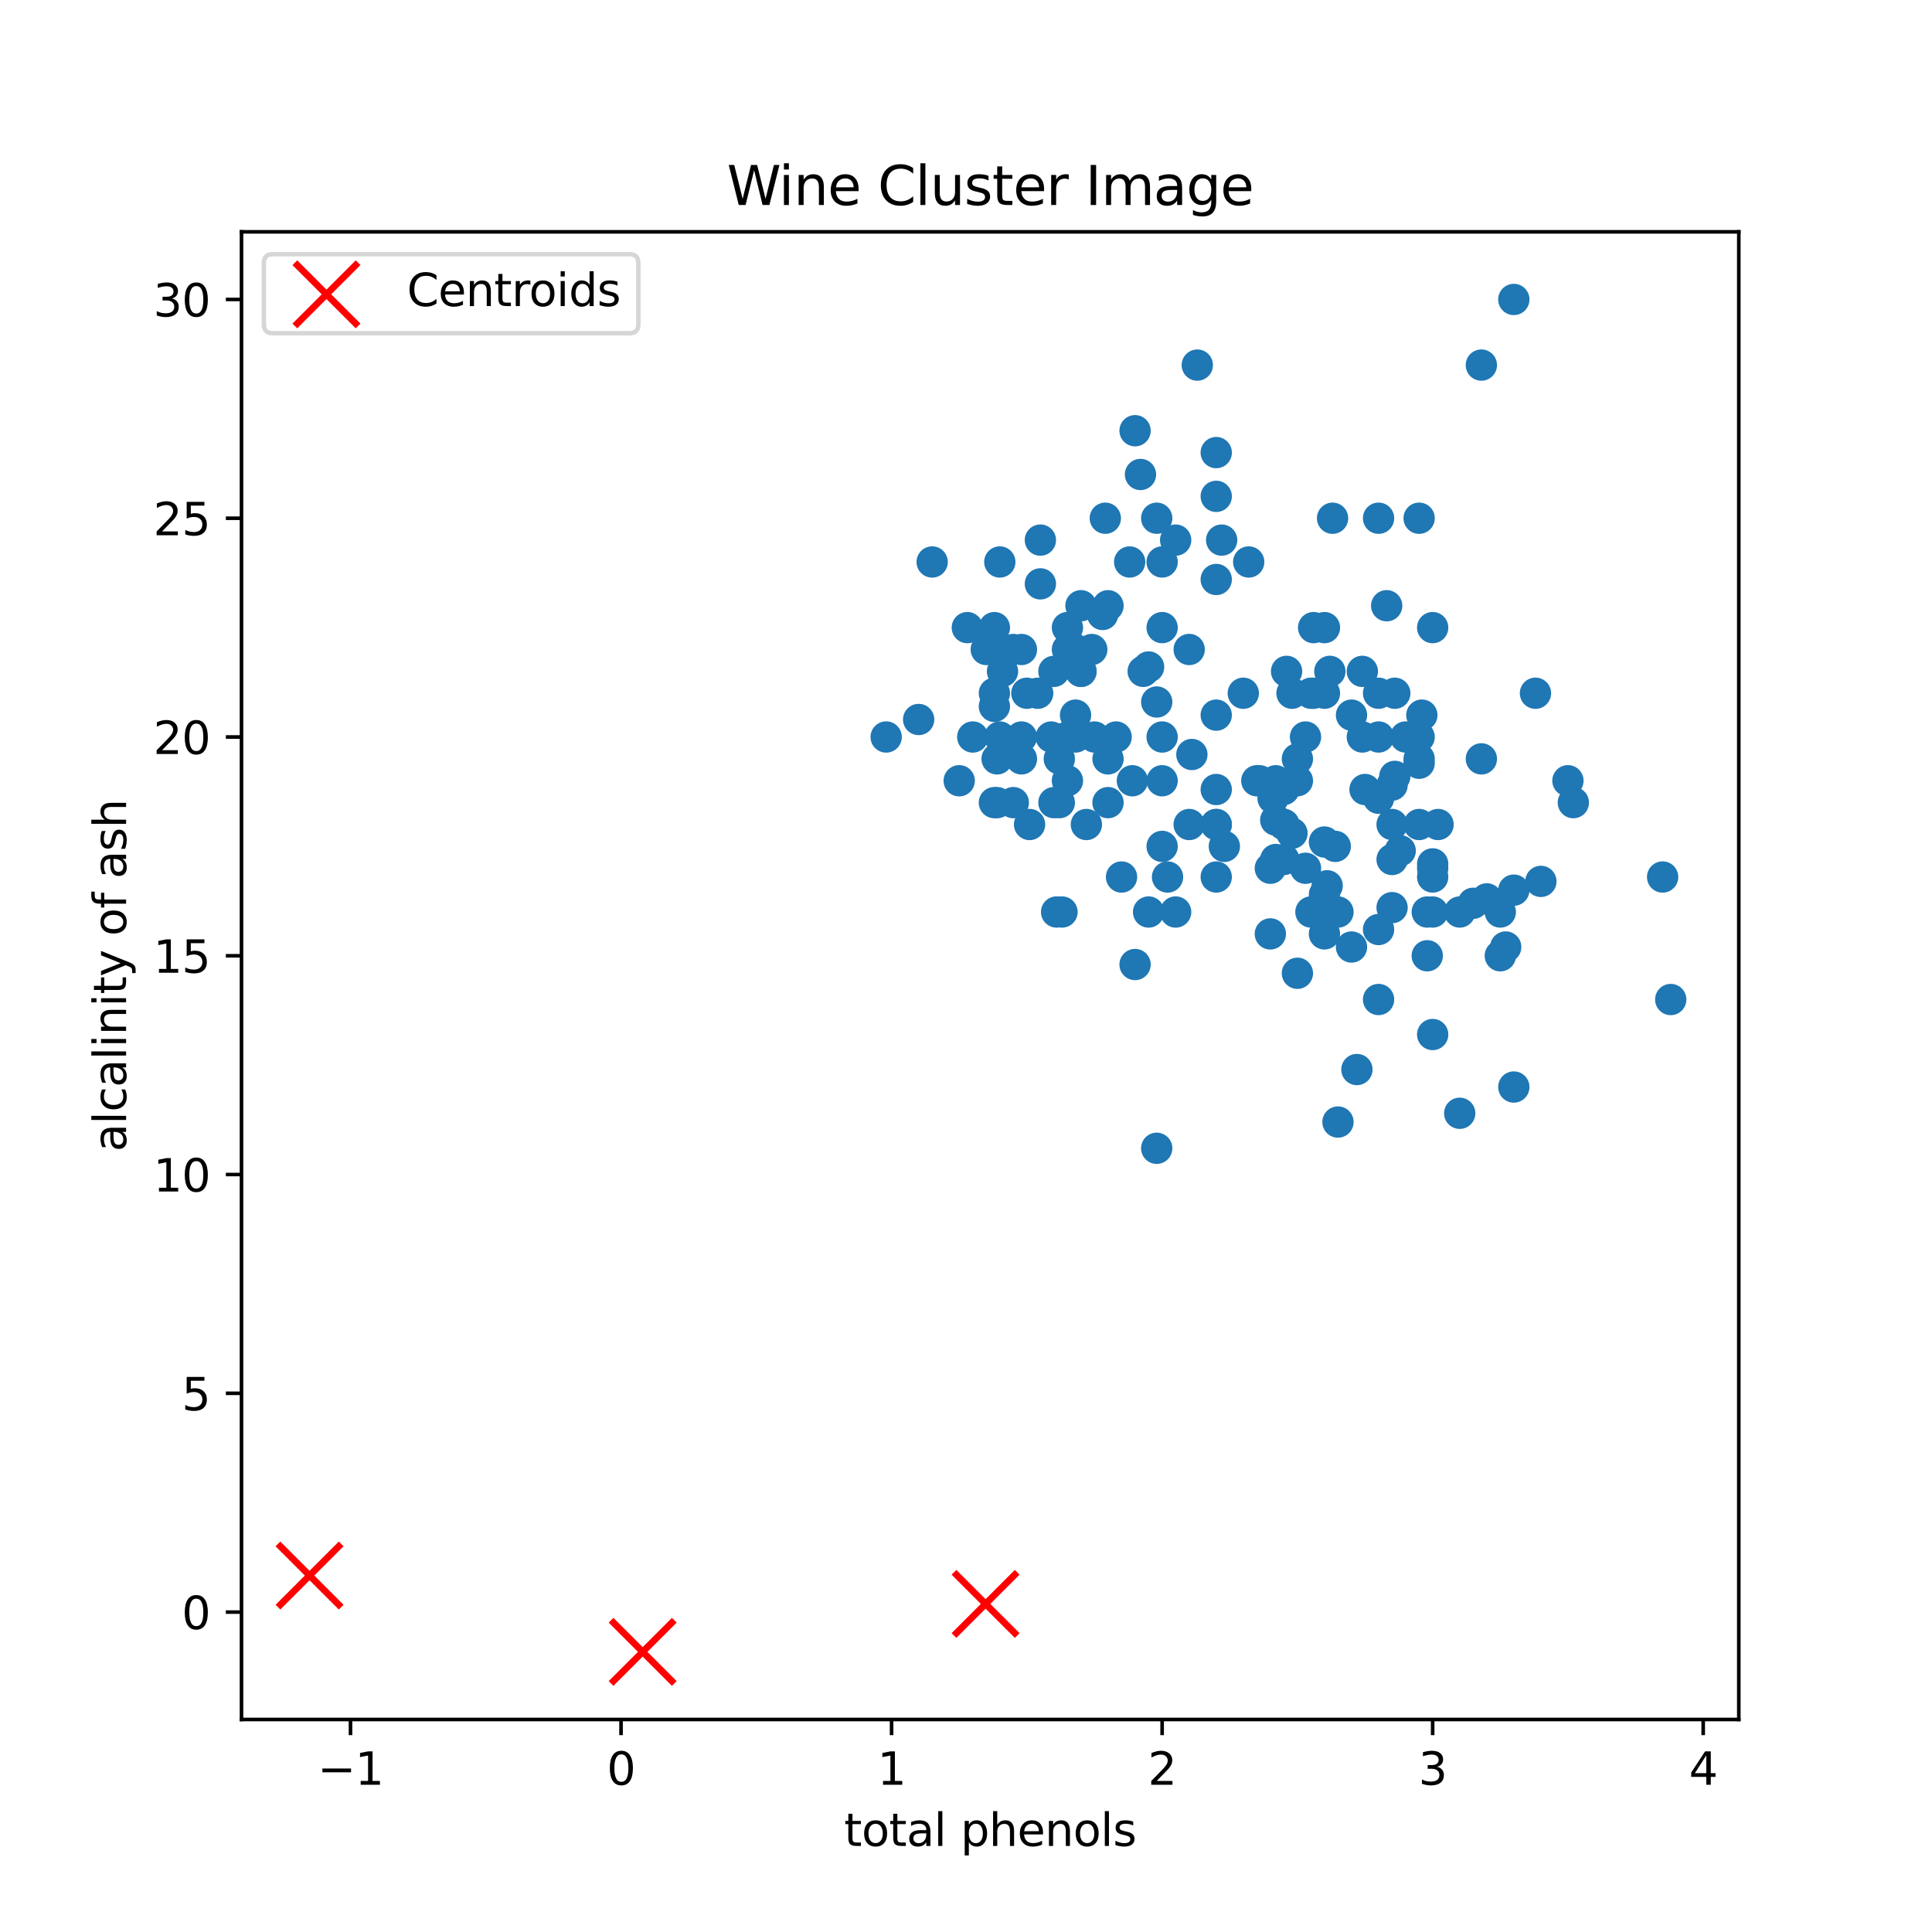 <?xml version="1.0" encoding="utf-8" standalone="no"?>
<!DOCTYPE svg PUBLIC "-//W3C//DTD SVG 1.1//EN"
  "http://www.w3.org/Graphics/SVG/1.1/DTD/svg11.dtd">
<svg xmlns:xlink="http://www.w3.org/1999/xlink" width="432pt" height="432pt" viewBox="0 0 432 432" xmlns="http://www.w3.org/2000/svg" version="1.1">
 <defs>
  <style type="text/css">*{stroke-linejoin: round; stroke-linecap: butt}</style>
 </defs>
 <g id="figure_1">
  <g id="patch_1">
   <path d="M 0 432 
L 432 432 
L 432 0 
L 0 0 
z
" style="fill: #ffffff"/>
  </g>
  <g id="axes_1">
   <g id="patch_2">
    <path d="M 54 384.48 
L 388.8 384.48 
L 388.8 51.84 
L 54 51.84 
z
" style="fill: #ffffff"/>
   </g>
   <g id="PathCollection_1">
    <defs>
     <path id="m10d286b5f0" d="M 0 3 
C 0.796 3 1.559 2.684 2.121 2.121 
C 2.684 1.559 3 0.796 3 0 
C 3 -0.796 2.684 -1.559 2.121 -2.121 
C 1.559 -2.684 0.796 -3 0 -3 
C -0.796 -3 -1.559 -2.684 -2.121 -2.121 
C -2.684 -1.559 -3 -0.796 -3 0 
C -3 0.796 -2.684 1.559 -2.121 2.121 
C -1.559 2.684 -0.796 3 0 3 
z
" style="stroke: #1f77b4"/>
    </defs>
    <g clip-path="url(#p148d78077e)">
     <use xlink:href="#m10d286b5f0" x="308.249" y="207.842" style="fill: #1f77b4; stroke: #1f77b4"/>
     <use xlink:href="#m10d286b5f0" x="299.175" y="250.889" style="fill: #1f77b4; stroke: #1f77b4"/>
     <use xlink:href="#m10d286b5f0" x="308.249" y="178.491" style="fill: #1f77b4; stroke: #1f77b4"/>
     <use xlink:href="#m10d286b5f0" x="371.767" y="196.102" style="fill: #1f77b4; stroke: #1f77b4"/>
     <use xlink:href="#m10d286b5f0" x="308.249" y="155.011" style="fill: #1f77b4; stroke: #1f77b4"/>
     <use xlink:href="#m10d286b5f0" x="336.681" y="211.755" style="fill: #1f77b4; stroke: #1f77b4"/>
     <use xlink:href="#m10d286b5f0" x="290.101" y="217.625" style="fill: #1f77b4; stroke: #1f77b4"/>
     <use xlink:href="#m10d286b5f0" x="296.15" y="188.275" style="fill: #1f77b4; stroke: #1f77b4"/>
     <use xlink:href="#m10d286b5f0" x="308.249" y="223.495" style="fill: #1f77b4; stroke: #1f77b4"/>
     <use xlink:href="#m10d286b5f0" x="319.138" y="203.928" style="fill: #1f77b4; stroke: #1f77b4"/>
     <use xlink:href="#m10d286b5f0" x="317.323" y="184.361" style="fill: #1f77b4; stroke: #1f77b4"/>
     <use xlink:href="#m10d286b5f0" x="271.953" y="196.102" style="fill: #1f77b4; stroke: #1f77b4"/>
     <use xlink:href="#m10d286b5f0" x="296.15" y="203.928" style="fill: #1f77b4; stroke: #1f77b4"/>
     <use xlink:href="#m10d286b5f0" x="326.397" y="248.932" style="fill: #1f77b4; stroke: #1f77b4"/>
     <use xlink:href="#m10d286b5f0" x="338.496" y="243.062" style="fill: #1f77b4; stroke: #1f77b4"/>
     <use xlink:href="#m10d286b5f0" x="311.273" y="192.188" style="fill: #1f77b4; stroke: #1f77b4"/>
     <use xlink:href="#m10d286b5f0" x="308.249" y="164.795" style="fill: #1f77b4; stroke: #1f77b4"/>
     <use xlink:href="#m10d286b5f0" x="317.323" y="164.795" style="fill: #1f77b4; stroke: #1f77b4"/>
     <use xlink:href="#m10d286b5f0" x="338.496" y="199.037" style="fill: #1f77b4; stroke: #1f77b4"/>
     <use xlink:href="#m10d286b5f0" x="302.199" y="211.755" style="fill: #1f77b4; stroke: #1f77b4"/>
     <use xlink:href="#m10d286b5f0" x="320.347" y="203.928" style="fill: #1f77b4; stroke: #1f77b4"/>
     <use xlink:href="#m10d286b5f0" x="284.656" y="178.491" style="fill: #1f77b4; stroke: #1f77b4"/>
     <use xlink:href="#m10d286b5f0" x="296.755" y="198.058" style="fill: #1f77b4; stroke: #1f77b4"/>
     <use xlink:href="#m10d286b5f0" x="288.891" y="186.318" style="fill: #1f77b4; stroke: #1f77b4"/>
     <use xlink:href="#m10d286b5f0" x="291.915" y="164.795" style="fill: #1f77b4; stroke: #1f77b4"/>
     <use xlink:href="#m10d286b5f0" x="297.965" y="115.877" style="fill: #1f77b4; stroke: #1f77b4"/>
     <use xlink:href="#m10d286b5f0" x="311.273" y="202.95" style="fill: #1f77b4; stroke: #1f77b4"/>
     <use xlink:href="#m10d286b5f0" x="284.051" y="194.145" style="fill: #1f77b4; stroke: #1f77b4"/>
     <use xlink:href="#m10d286b5f0" x="317.323" y="170.665" style="fill: #1f77b4; stroke: #1f77b4"/>
     <use xlink:href="#m10d286b5f0" x="299.175" y="203.928" style="fill: #1f77b4; stroke: #1f77b4"/>
     <use xlink:href="#m10d286b5f0" x="320.347" y="140.336" style="fill: #1f77b4; stroke: #1f77b4"/>
     <use xlink:href="#m10d286b5f0" x="311.878" y="173.6" style="fill: #1f77b4; stroke: #1f77b4"/>
     <use xlink:href="#m10d286b5f0" x="285.261" y="192.188" style="fill: #1f77b4; stroke: #1f77b4"/>
     <use xlink:href="#m10d286b5f0" x="317.323" y="169.686" style="fill: #1f77b4; stroke: #1f77b4"/>
     <use xlink:href="#m10d286b5f0" x="281.027" y="174.578" style="fill: #1f77b4; stroke: #1f77b4"/>
     <use xlink:href="#m10d286b5f0" x="302.199" y="159.903" style="fill: #1f77b4; stroke: #1f77b4"/>
     <use xlink:href="#m10d286b5f0" x="296.15" y="208.82" style="fill: #1f77b4; stroke: #1f77b4"/>
     <use xlink:href="#m10d286b5f0" x="287.076" y="184.361" style="fill: #1f77b4; stroke: #1f77b4"/>
     <use xlink:href="#m10d286b5f0" x="284.051" y="208.82" style="fill: #1f77b4; stroke: #1f77b4"/>
     <use xlink:href="#m10d286b5f0" x="320.347" y="231.322" style="fill: #1f77b4; stroke: #1f77b4"/>
     <use xlink:href="#m10d286b5f0" x="329.421" y="201.972" style="fill: #1f77b4; stroke: #1f77b4"/>
     <use xlink:href="#m10d286b5f0" x="287.076" y="176.535" style="fill: #1f77b4; stroke: #1f77b4"/>
     <use xlink:href="#m10d286b5f0" x="335.471" y="213.712" style="fill: #1f77b4; stroke: #1f77b4"/>
     <use xlink:href="#m10d286b5f0" x="298.57" y="189.253" style="fill: #1f77b4; stroke: #1f77b4"/>
     <use xlink:href="#m10d286b5f0" x="320.347" y="194.145" style="fill: #1f77b4; stroke: #1f77b4"/>
     <use xlink:href="#m10d286b5f0" x="311.273" y="175.556" style="fill: #1f77b4; stroke: #1f77b4"/>
     <use xlink:href="#m10d286b5f0" x="335.471" y="203.928" style="fill: #1f77b4; stroke: #1f77b4"/>
     <use xlink:href="#m10d286b5f0" x="326.397" y="203.928" style="fill: #1f77b4; stroke: #1f77b4"/>
     <use xlink:href="#m10d286b5f0" x="305.224" y="176.535" style="fill: #1f77b4; stroke: #1f77b4"/>
     <use xlink:href="#m10d286b5f0" x="313.088" y="190.232" style="fill: #1f77b4; stroke: #1f77b4"/>
     <use xlink:href="#m10d286b5f0" x="303.409" y="239.149" style="fill: #1f77b4; stroke: #1f77b4"/>
     <use xlink:href="#m10d286b5f0" x="287.076" y="192.188" style="fill: #1f77b4; stroke: #1f77b4"/>
     <use xlink:href="#m10d286b5f0" x="373.582" y="223.495" style="fill: #1f77b4; stroke: #1f77b4"/>
     <use xlink:href="#m10d286b5f0" x="320.347" y="193.167" style="fill: #1f77b4; stroke: #1f77b4"/>
     <use xlink:href="#m10d286b5f0" x="296.15" y="200.015" style="fill: #1f77b4; stroke: #1f77b4"/>
     <use xlink:href="#m10d286b5f0" x="317.928" y="159.903" style="fill: #1f77b4; stroke: #1f77b4"/>
     <use xlink:href="#m10d286b5f0" x="332.446" y="200.993" style="fill: #1f77b4; stroke: #1f77b4"/>
     <use xlink:href="#m10d286b5f0" x="320.347" y="196.102" style="fill: #1f77b4; stroke: #1f77b4"/>
     <use xlink:href="#m10d286b5f0" x="344.545" y="197.08" style="fill: #1f77b4; stroke: #1f77b4"/>
     <use xlink:href="#m10d286b5f0" x="258.644" y="256.759" style="fill: #1f77b4; stroke: #1f77b4"/>
     <use xlink:href="#m10d286b5f0" x="262.879" y="203.928" style="fill: #1f77b4; stroke: #1f77b4"/>
     <use xlink:href="#m10d286b5f0" x="261.064" y="196.102" style="fill: #1f77b4; stroke: #1f77b4"/>
     <use xlink:href="#m10d286b5f0" x="265.903" y="184.361" style="fill: #1f77b4; stroke: #1f77b4"/>
     <use xlink:href="#m10d286b5f0" x="350.594" y="174.578" style="fill: #1f77b4; stroke: #1f77b4"/>
     <use xlink:href="#m10d286b5f0" x="253.2" y="174.578" style="fill: #1f77b4; stroke: #1f77b4"/>
     <use xlink:href="#m10d286b5f0" x="285.261" y="183.383" style="fill: #1f77b4; stroke: #1f77b4"/>
     <use xlink:href="#m10d286b5f0" x="319.138" y="213.712" style="fill: #1f77b4; stroke: #1f77b4"/>
     <use xlink:href="#m10d286b5f0" x="266.508" y="168.708" style="fill: #1f77b4; stroke: #1f77b4"/>
     <use xlink:href="#m10d286b5f0" x="291.915" y="194.145" style="fill: #1f77b4; stroke: #1f77b4"/>
     <use xlink:href="#m10d286b5f0" x="250.78" y="196.102" style="fill: #1f77b4; stroke: #1f77b4"/>
     <use xlink:href="#m10d286b5f0" x="205.41" y="160.881" style="fill: #1f77b4; stroke: #1f77b4"/>
     <use xlink:href="#m10d286b5f0" x="317.323" y="115.877" style="fill: #1f77b4; stroke: #1f77b4"/>
     <use xlink:href="#m10d286b5f0" x="252.595" y="125.661" style="fill: #1f77b4; stroke: #1f77b4"/>
     <use xlink:href="#m10d286b5f0" x="338.496" y="66.96" style="fill: #1f77b4; stroke: #1f77b4"/>
     <use xlink:href="#m10d286b5f0" x="343.335" y="155.011" style="fill: #1f77b4; stroke: #1f77b4"/>
     <use xlink:href="#m10d286b5f0" x="236.261" y="203.928" style="fill: #1f77b4; stroke: #1f77b4"/>
     <use xlink:href="#m10d286b5f0" x="256.829" y="203.928" style="fill: #1f77b4; stroke: #1f77b4"/>
     <use xlink:href="#m10d286b5f0" x="242.916" y="184.361" style="fill: #1f77b4; stroke: #1f77b4"/>
     <use xlink:href="#m10d286b5f0" x="253.804" y="215.669" style="fill: #1f77b4; stroke: #1f77b4"/>
     <use xlink:href="#m10d286b5f0" x="310.064" y="135.444" style="fill: #1f77b4; stroke: #1f77b4"/>
     <use xlink:href="#m10d286b5f0" x="285.261" y="174.578" style="fill: #1f77b4; stroke: #1f77b4"/>
     <use xlink:href="#m10d286b5f0" x="271.953" y="176.535" style="fill: #1f77b4; stroke: #1f77b4"/>
     <use xlink:href="#m10d286b5f0" x="259.854" y="125.661" style="fill: #1f77b4; stroke: #1f77b4"/>
     <use xlink:href="#m10d286b5f0" x="238.681" y="140.336" style="fill: #1f77b4; stroke: #1f77b4"/>
     <use xlink:href="#m10d286b5f0" x="271.953" y="184.361" style="fill: #1f77b4; stroke: #1f77b4"/>
     <use xlink:href="#m10d286b5f0" x="271.953" y="184.361" style="fill: #1f77b4; stroke: #1f77b4"/>
     <use xlink:href="#m10d286b5f0" x="246.545" y="137.401" style="fill: #1f77b4; stroke: #1f77b4"/>
     <use xlink:href="#m10d286b5f0" x="255.014" y="106.094" style="fill: #1f77b4; stroke: #1f77b4"/>
     <use xlink:href="#m10d286b5f0" x="256.829" y="149.141" style="fill: #1f77b4; stroke: #1f77b4"/>
     <use xlink:href="#m10d286b5f0" x="271.953" y="129.574" style="fill: #1f77b4; stroke: #1f77b4"/>
     <use xlink:href="#m10d286b5f0" x="235.656" y="179.47" style="fill: #1f77b4; stroke: #1f77b4"/>
     <use xlink:href="#m10d286b5f0" x="226.582" y="145.228" style="fill: #1f77b4; stroke: #1f77b4"/>
     <use xlink:href="#m10d286b5f0" x="222.348" y="157.946" style="fill: #1f77b4; stroke: #1f77b4"/>
     <use xlink:href="#m10d286b5f0" x="287.076" y="184.361" style="fill: #1f77b4; stroke: #1f77b4"/>
     <use xlink:href="#m10d286b5f0" x="321.557" y="184.361" style="fill: #1f77b4; stroke: #1f77b4"/>
     <use xlink:href="#m10d286b5f0" x="290.101" y="174.578" style="fill: #1f77b4; stroke: #1f77b4"/>
     <use xlink:href="#m10d286b5f0" x="235.656" y="150.119" style="fill: #1f77b4; stroke: #1f77b4"/>
     <use xlink:href="#m10d286b5f0" x="293.125" y="203.928" style="fill: #1f77b4; stroke: #1f77b4"/>
     <use xlink:href="#m10d286b5f0" x="351.804" y="179.47" style="fill: #1f77b4; stroke: #1f77b4"/>
     <use xlink:href="#m10d286b5f0" x="311.273" y="184.361" style="fill: #1f77b4; stroke: #1f77b4"/>
     <use xlink:href="#m10d286b5f0" x="273.767" y="189.253" style="fill: #1f77b4; stroke: #1f77b4"/>
     <use xlink:href="#m10d286b5f0" x="226.582" y="179.47" style="fill: #1f77b4; stroke: #1f77b4"/>
     <use xlink:href="#m10d286b5f0" x="293.73" y="155.011" style="fill: #1f77b4; stroke: #1f77b4"/>
     <use xlink:href="#m10d286b5f0" x="290.101" y="169.686" style="fill: #1f77b4; stroke: #1f77b4"/>
     <use xlink:href="#m10d286b5f0" x="271.953" y="159.903" style="fill: #1f77b4; stroke: #1f77b4"/>
     <use xlink:href="#m10d286b5f0" x="240.496" y="145.228" style="fill: #1f77b4; stroke: #1f77b4"/>
     <use xlink:href="#m10d286b5f0" x="238.681" y="174.578" style="fill: #1f77b4; stroke: #1f77b4"/>
     <use xlink:href="#m10d286b5f0" x="222.348" y="140.336" style="fill: #1f77b4; stroke: #1f77b4"/>
     <use xlink:href="#m10d286b5f0" x="281.632" y="174.578" style="fill: #1f77b4; stroke: #1f77b4"/>
     <use xlink:href="#m10d286b5f0" x="304.619" y="164.795" style="fill: #1f77b4; stroke: #1f77b4"/>
     <use xlink:href="#m10d286b5f0" x="331.236" y="169.686" style="fill: #1f77b4; stroke: #1f77b4"/>
     <use xlink:href="#m10d286b5f0" x="293.125" y="155.011" style="fill: #1f77b4; stroke: #1f77b4"/>
     <use xlink:href="#m10d286b5f0" x="244.73" y="164.795" style="fill: #1f77b4; stroke: #1f77b4"/>
     <use xlink:href="#m10d286b5f0" x="288.891" y="155.011" style="fill: #1f77b4; stroke: #1f77b4"/>
     <use xlink:href="#m10d286b5f0" x="293.73" y="140.336" style="fill: #1f77b4; stroke: #1f77b4"/>
     <use xlink:href="#m10d286b5f0" x="287.681" y="150.119" style="fill: #1f77b4; stroke: #1f77b4"/>
     <use xlink:href="#m10d286b5f0" x="258.644" y="156.968" style="fill: #1f77b4; stroke: #1f77b4"/>
     <use xlink:href="#m10d286b5f0" x="259.854" y="140.336" style="fill: #1f77b4; stroke: #1f77b4"/>
     <use xlink:href="#m10d286b5f0" x="237.471" y="203.928" style="fill: #1f77b4; stroke: #1f77b4"/>
     <use xlink:href="#m10d286b5f0" x="259.854" y="174.578" style="fill: #1f77b4; stroke: #1f77b4"/>
     <use xlink:href="#m10d286b5f0" x="314.298" y="164.795" style="fill: #1f77b4; stroke: #1f77b4"/>
     <use xlink:href="#m10d286b5f0" x="331.236" y="81.635" style="fill: #1f77b4; stroke: #1f77b4"/>
     <use xlink:href="#m10d286b5f0" x="271.953" y="101.202" style="fill: #1f77b4; stroke: #1f77b4"/>
     <use xlink:href="#m10d286b5f0" x="297.36" y="150.119" style="fill: #1f77b4; stroke: #1f77b4"/>
     <use xlink:href="#m10d286b5f0" x="311.878" y="155.011" style="fill: #1f77b4; stroke: #1f77b4"/>
     <use xlink:href="#m10d286b5f0" x="296.15" y="155.011" style="fill: #1f77b4; stroke: #1f77b4"/>
     <use xlink:href="#m10d286b5f0" x="304.619" y="150.119" style="fill: #1f77b4; stroke: #1f77b4"/>
     <use xlink:href="#m10d286b5f0" x="267.718" y="81.635" style="fill: #1f77b4; stroke: #1f77b4"/>
     <use xlink:href="#m10d286b5f0" x="273.162" y="120.769" style="fill: #1f77b4; stroke: #1f77b4"/>
     <use xlink:href="#m10d286b5f0" x="265.903" y="145.228" style="fill: #1f77b4; stroke: #1f77b4"/>
     <use xlink:href="#m10d286b5f0" x="230.212" y="184.361" style="fill: #1f77b4; stroke: #1f77b4"/>
     <use xlink:href="#m10d286b5f0" x="217.508" y="164.795" style="fill: #1f77b4; stroke: #1f77b4"/>
     <use xlink:href="#m10d286b5f0" x="208.434" y="125.661" style="fill: #1f77b4; stroke: #1f77b4"/>
     <use xlink:href="#m10d286b5f0" x="241.706" y="150.119" style="fill: #1f77b4; stroke: #1f77b4"/>
     <use xlink:href="#m10d286b5f0" x="259.854" y="189.253" style="fill: #1f77b4; stroke: #1f77b4"/>
     <use xlink:href="#m10d286b5f0" x="236.866" y="179.47" style="fill: #1f77b4; stroke: #1f77b4"/>
     <use xlink:href="#m10d286b5f0" x="222.348" y="155.011" style="fill: #1f77b4; stroke: #1f77b4"/>
     <use xlink:href="#m10d286b5f0" x="247.15" y="115.877" style="fill: #1f77b4; stroke: #1f77b4"/>
     <use xlink:href="#m10d286b5f0" x="236.866" y="169.686" style="fill: #1f77b4; stroke: #1f77b4"/>
     <use xlink:href="#m10d286b5f0" x="279.212" y="125.661" style="fill: #1f77b4; stroke: #1f77b4"/>
     <use xlink:href="#m10d286b5f0" x="232.027" y="155.011" style="fill: #1f77b4; stroke: #1f77b4"/>
     <use xlink:href="#m10d286b5f0" x="223.558" y="164.795" style="fill: #1f77b4; stroke: #1f77b4"/>
     <use xlink:href="#m10d286b5f0" x="232.632" y="130.552" style="fill: #1f77b4; stroke: #1f77b4"/>
     <use xlink:href="#m10d286b5f0" x="259.854" y="164.795" style="fill: #1f77b4; stroke: #1f77b4"/>
     <use xlink:href="#m10d286b5f0" x="222.348" y="179.47" style="fill: #1f77b4; stroke: #1f77b4"/>
     <use xlink:href="#m10d286b5f0" x="229.607" y="155.011" style="fill: #1f77b4; stroke: #1f77b4"/>
     <use xlink:href="#m10d286b5f0" x="198.15" y="164.795" style="fill: #1f77b4; stroke: #1f77b4"/>
     <use xlink:href="#m10d286b5f0" x="241.706" y="150.119" style="fill: #1f77b4; stroke: #1f77b4"/>
     <use xlink:href="#m10d286b5f0" x="255.619" y="150.119" style="fill: #1f77b4; stroke: #1f77b4"/>
     <use xlink:href="#m10d286b5f0" x="224.163" y="150.119" style="fill: #1f77b4; stroke: #1f77b4"/>
     <use xlink:href="#m10d286b5f0" x="223.558" y="125.661" style="fill: #1f77b4; stroke: #1f77b4"/>
     <use xlink:href="#m10d286b5f0" x="228.397" y="145.228" style="fill: #1f77b4; stroke: #1f77b4"/>
     <use xlink:href="#m10d286b5f0" x="271.953" y="110.986" style="fill: #1f77b4; stroke: #1f77b4"/>
     <use xlink:href="#m10d286b5f0" x="247.755" y="179.47" style="fill: #1f77b4; stroke: #1f77b4"/>
     <use xlink:href="#m10d286b5f0" x="228.397" y="164.795" style="fill: #1f77b4; stroke: #1f77b4"/>
     <use xlink:href="#m10d286b5f0" x="244.125" y="145.228" style="fill: #1f77b4; stroke: #1f77b4"/>
     <use xlink:href="#m10d286b5f0" x="247.755" y="169.686" style="fill: #1f77b4; stroke: #1f77b4"/>
     <use xlink:href="#m10d286b5f0" x="253.804" y="96.31" style="fill: #1f77b4; stroke: #1f77b4"/>
     <use xlink:href="#m10d286b5f0" x="308.249" y="115.877" style="fill: #1f77b4; stroke: #1f77b4"/>
     <use xlink:href="#m10d286b5f0" x="296.15" y="140.336" style="fill: #1f77b4; stroke: #1f77b4"/>
     <use xlink:href="#m10d286b5f0" x="278.002" y="155.011" style="fill: #1f77b4; stroke: #1f77b4"/>
     <use xlink:href="#m10d286b5f0" x="249.57" y="164.795" style="fill: #1f77b4; stroke: #1f77b4"/>
     <use xlink:href="#m10d286b5f0" x="238.681" y="145.228" style="fill: #1f77b4; stroke: #1f77b4"/>
     <use xlink:href="#m10d286b5f0" x="222.953" y="179.47" style="fill: #1f77b4; stroke: #1f77b4"/>
     <use xlink:href="#m10d286b5f0" x="220.533" y="145.228" style="fill: #1f77b4; stroke: #1f77b4"/>
     <use xlink:href="#m10d286b5f0" x="216.298" y="140.336" style="fill: #1f77b4; stroke: #1f77b4"/>
     <use xlink:href="#m10d286b5f0" x="241.706" y="135.444" style="fill: #1f77b4; stroke: #1f77b4"/>
     <use xlink:href="#m10d286b5f0" x="228.397" y="169.686" style="fill: #1f77b4; stroke: #1f77b4"/>
     <use xlink:href="#m10d286b5f0" x="232.632" y="120.769" style="fill: #1f77b4; stroke: #1f77b4"/>
     <use xlink:href="#m10d286b5f0" x="258.644" y="115.877" style="fill: #1f77b4; stroke: #1f77b4"/>
     <use xlink:href="#m10d286b5f0" x="214.484" y="174.578" style="fill: #1f77b4; stroke: #1f77b4"/>
     <use xlink:href="#m10d286b5f0" x="222.953" y="169.686" style="fill: #1f77b4; stroke: #1f77b4"/>
     <use xlink:href="#m10d286b5f0" x="240.496" y="164.795" style="fill: #1f77b4; stroke: #1f77b4"/>
     <use xlink:href="#m10d286b5f0" x="240.496" y="159.903" style="fill: #1f77b4; stroke: #1f77b4"/>
     <use xlink:href="#m10d286b5f0" x="247.755" y="135.444" style="fill: #1f77b4; stroke: #1f77b4"/>
     <use xlink:href="#m10d286b5f0" x="235.051" y="164.795" style="fill: #1f77b4; stroke: #1f77b4"/>
     <use xlink:href="#m10d286b5f0" x="238.681" y="164.795" style="fill: #1f77b4; stroke: #1f77b4"/>
     <use xlink:href="#m10d286b5f0" x="262.879" y="120.769" style="fill: #1f77b4; stroke: #1f77b4"/>
    </g>
   </g>
   <g id="PathCollection_2">
    <defs>
     <path id="m5d77ff9f35" d="M -7.071 7.071 
L 7.071 -7.071 
M -7.071 -7.071 
L 7.071 7.071 
" style="stroke: #ff0000; stroke-width: 1.5"/>
    </defs>
    <g clip-path="url(#p148d78077e)">
     <use xlink:href="#m5d77ff9f35" x="143.704" y="369.36" style="fill: #ff0000; stroke: #ff0000; stroke-width: 1.5"/>
     <use xlink:href="#m5d77ff9f35" x="220.379" y="358.639" style="fill: #ff0000; stroke: #ff0000; stroke-width: 1.5"/>
     <use xlink:href="#m5d77ff9f35" x="69.218" y="352.292" style="fill: #ff0000; stroke: #ff0000; stroke-width: 1.5"/>
    </g>
   </g>
   <g id="matplotlib.axis_1">
    <g id="xtick_1">
     <g id="line2d_1">
      <defs>
       <path id="m715ea60d2e" d="M 0 0 
L 0 3.5 
" style="stroke: #000000; stroke-width: 0.8"/>
      </defs>
      <g>
       <use xlink:href="#m715ea60d2e" x="78.373" y="384.48" style="stroke: #000000; stroke-width: 0.8"/>
      </g>
     </g>
     <g id="text_1">
      <!-- −1 -->
      <g transform="translate(71.002 399.078) scale(0.1 -0.1)">
       <defs>
        <path id="DejaVuSans-2212" d="M 678 2272 
L 4684 2272 
L 4684 1741 
L 678 1741 
L 678 2272 
z
" transform="scale(0.016)"/>
        <path id="DejaVuSans-31" d="M 794 531 
L 1825 531 
L 1825 4091 
L 703 3866 
L 703 4441 
L 1819 4666 
L 2450 4666 
L 2450 531 
L 3481 531 
L 3481 0 
L 794 0 
L 794 531 
z
" transform="scale(0.016)"/>
       </defs>
       <use xlink:href="#DejaVuSans-2212"/>
       <use xlink:href="#DejaVuSans-31" transform="translate(83.789 0)"/>
      </g>
     </g>
    </g>
    <g id="xtick_2">
     <g id="line2d_2">
      <g>
       <use xlink:href="#m715ea60d2e" x="138.867" y="384.48" style="stroke: #000000; stroke-width: 0.8"/>
      </g>
     </g>
     <g id="text_2">
      <!-- 0 -->
      <g transform="translate(135.685 399.078) scale(0.1 -0.1)">
       <defs>
        <path id="DejaVuSans-30" d="M 2034 4250 
Q 1547 4250 1301 3770 
Q 1056 3291 1056 2328 
Q 1056 1369 1301 889 
Q 1547 409 2034 409 
Q 2525 409 2770 889 
Q 3016 1369 3016 2328 
Q 3016 3291 2770 3770 
Q 2525 4250 2034 4250 
z
M 2034 4750 
Q 2819 4750 3233 4129 
Q 3647 3509 3647 2328 
Q 3647 1150 3233 529 
Q 2819 -91 2034 -91 
Q 1250 -91 836 529 
Q 422 1150 422 2328 
Q 422 3509 836 4129 
Q 1250 4750 2034 4750 
z
" transform="scale(0.016)"/>
       </defs>
       <use xlink:href="#DejaVuSans-30"/>
      </g>
     </g>
    </g>
    <g id="xtick_3">
     <g id="line2d_3">
      <g>
       <use xlink:href="#m715ea60d2e" x="199.36" y="384.48" style="stroke: #000000; stroke-width: 0.8"/>
      </g>
     </g>
     <g id="text_3">
      <!-- 1 -->
      <g transform="translate(196.179 399.078) scale(0.1 -0.1)">
       <use xlink:href="#DejaVuSans-31"/>
      </g>
     </g>
    </g>
    <g id="xtick_4">
     <g id="line2d_4">
      <g>
       <use xlink:href="#m715ea60d2e" x="259.854" y="384.48" style="stroke: #000000; stroke-width: 0.8"/>
      </g>
     </g>
     <g id="text_4">
      <!-- 2 -->
      <g transform="translate(256.673 399.078) scale(0.1 -0.1)">
       <defs>
        <path id="DejaVuSans-32" d="M 1228 531 
L 3431 531 
L 3431 0 
L 469 0 
L 469 531 
Q 828 903 1448 1529 
Q 2069 2156 2228 2338 
Q 2531 2678 2651 2914 
Q 2772 3150 2772 3378 
Q 2772 3750 2511 3984 
Q 2250 4219 1831 4219 
Q 1534 4219 1204 4116 
Q 875 4013 500 3803 
L 500 4441 
Q 881 4594 1212 4672 
Q 1544 4750 1819 4750 
Q 2544 4750 2975 4387 
Q 3406 4025 3406 3419 
Q 3406 3131 3298 2873 
Q 3191 2616 2906 2266 
Q 2828 2175 2409 1742 
Q 1991 1309 1228 531 
z
" transform="scale(0.016)"/>
       </defs>
       <use xlink:href="#DejaVuSans-32"/>
      </g>
     </g>
    </g>
    <g id="xtick_5">
     <g id="line2d_5">
      <g>
       <use xlink:href="#m715ea60d2e" x="320.347" y="384.48" style="stroke: #000000; stroke-width: 0.8"/>
      </g>
     </g>
     <g id="text_5">
      <!-- 3 -->
      <g transform="translate(317.166 399.078) scale(0.1 -0.1)">
       <defs>
        <path id="DejaVuSans-33" d="M 2597 2516 
Q 3050 2419 3304 2112 
Q 3559 1806 3559 1356 
Q 3559 666 3084 287 
Q 2609 -91 1734 -91 
Q 1441 -91 1130 -33 
Q 819 25 488 141 
L 488 750 
Q 750 597 1062 519 
Q 1375 441 1716 441 
Q 2309 441 2620 675 
Q 2931 909 2931 1356 
Q 2931 1769 2642 2001 
Q 2353 2234 1838 2234 
L 1294 2234 
L 1294 2753 
L 1863 2753 
Q 2328 2753 2575 2939 
Q 2822 3125 2822 3475 
Q 2822 3834 2567 4026 
Q 2313 4219 1838 4219 
Q 1578 4219 1281 4162 
Q 984 4106 628 3988 
L 628 4550 
Q 988 4650 1302 4700 
Q 1616 4750 1894 4750 
Q 2613 4750 3031 4423 
Q 3450 4097 3450 3541 
Q 3450 3153 3228 2886 
Q 3006 2619 2597 2516 
z
" transform="scale(0.016)"/>
       </defs>
       <use xlink:href="#DejaVuSans-33"/>
      </g>
     </g>
    </g>
    <g id="xtick_6">
     <g id="line2d_6">
      <g>
       <use xlink:href="#m715ea60d2e" x="380.841" y="384.48" style="stroke: #000000; stroke-width: 0.8"/>
      </g>
     </g>
     <g id="text_6">
      <!-- 4 -->
      <g transform="translate(377.66 399.078) scale(0.1 -0.1)">
       <defs>
        <path id="DejaVuSans-34" d="M 2419 4116 
L 825 1625 
L 2419 1625 
L 2419 4116 
z
M 2253 4666 
L 3047 4666 
L 3047 1625 
L 3713 1625 
L 3713 1100 
L 3047 1100 
L 3047 0 
L 2419 0 
L 2419 1100 
L 313 1100 
L 313 1709 
L 2253 4666 
z
" transform="scale(0.016)"/>
       </defs>
       <use xlink:href="#DejaVuSans-34"/>
      </g>
     </g>
    </g>
    <g id="text_7">
     <!-- total phenols -->
     <g transform="translate(188.737 412.757) scale(0.1 -0.1)">
      <defs>
       <path id="DejaVuSans-74" d="M 1172 4494 
L 1172 3500 
L 2356 3500 
L 2356 3053 
L 1172 3053 
L 1172 1153 
Q 1172 725 1289 603 
Q 1406 481 1766 481 
L 2356 481 
L 2356 0 
L 1766 0 
Q 1100 0 847 248 
Q 594 497 594 1153 
L 594 3053 
L 172 3053 
L 172 3500 
L 594 3500 
L 594 4494 
L 1172 4494 
z
" transform="scale(0.016)"/>
       <path id="DejaVuSans-6f" d="M 1959 3097 
Q 1497 3097 1228 2736 
Q 959 2375 959 1747 
Q 959 1119 1226 758 
Q 1494 397 1959 397 
Q 2419 397 2687 759 
Q 2956 1122 2956 1747 
Q 2956 2369 2687 2733 
Q 2419 3097 1959 3097 
z
M 1959 3584 
Q 2709 3584 3137 3096 
Q 3566 2609 3566 1747 
Q 3566 888 3137 398 
Q 2709 -91 1959 -91 
Q 1206 -91 779 398 
Q 353 888 353 1747 
Q 353 2609 779 3096 
Q 1206 3584 1959 3584 
z
" transform="scale(0.016)"/>
       <path id="DejaVuSans-61" d="M 2194 1759 
Q 1497 1759 1228 1600 
Q 959 1441 959 1056 
Q 959 750 1161 570 
Q 1363 391 1709 391 
Q 2188 391 2477 730 
Q 2766 1069 2766 1631 
L 2766 1759 
L 2194 1759 
z
M 3341 1997 
L 3341 0 
L 2766 0 
L 2766 531 
Q 2569 213 2275 61 
Q 1981 -91 1556 -91 
Q 1019 -91 701 211 
Q 384 513 384 1019 
Q 384 1609 779 1909 
Q 1175 2209 1959 2209 
L 2766 2209 
L 2766 2266 
Q 2766 2663 2505 2880 
Q 2244 3097 1772 3097 
Q 1472 3097 1187 3025 
Q 903 2953 641 2809 
L 641 3341 
Q 956 3463 1253 3523 
Q 1550 3584 1831 3584 
Q 2591 3584 2966 3190 
Q 3341 2797 3341 1997 
z
" transform="scale(0.016)"/>
       <path id="DejaVuSans-6c" d="M 603 4863 
L 1178 4863 
L 1178 0 
L 603 0 
L 603 4863 
z
" transform="scale(0.016)"/>
       <path id="DejaVuSans-20" transform="scale(0.016)"/>
       <path id="DejaVuSans-70" d="M 1159 525 
L 1159 -1331 
L 581 -1331 
L 581 3500 
L 1159 3500 
L 1159 2969 
Q 1341 3281 1617 3432 
Q 1894 3584 2278 3584 
Q 2916 3584 3314 3078 
Q 3713 2572 3713 1747 
Q 3713 922 3314 415 
Q 2916 -91 2278 -91 
Q 1894 -91 1617 61 
Q 1341 213 1159 525 
z
M 3116 1747 
Q 3116 2381 2855 2742 
Q 2594 3103 2138 3103 
Q 1681 3103 1420 2742 
Q 1159 2381 1159 1747 
Q 1159 1113 1420 752 
Q 1681 391 2138 391 
Q 2594 391 2855 752 
Q 3116 1113 3116 1747 
z
" transform="scale(0.016)"/>
       <path id="DejaVuSans-68" d="M 3513 2113 
L 3513 0 
L 2938 0 
L 2938 2094 
Q 2938 2591 2744 2837 
Q 2550 3084 2163 3084 
Q 1697 3084 1428 2787 
Q 1159 2491 1159 1978 
L 1159 0 
L 581 0 
L 581 4863 
L 1159 4863 
L 1159 2956 
Q 1366 3272 1645 3428 
Q 1925 3584 2291 3584 
Q 2894 3584 3203 3211 
Q 3513 2838 3513 2113 
z
" transform="scale(0.016)"/>
       <path id="DejaVuSans-65" d="M 3597 1894 
L 3597 1613 
L 953 1613 
Q 991 1019 1311 708 
Q 1631 397 2203 397 
Q 2534 397 2845 478 
Q 3156 559 3463 722 
L 3463 178 
Q 3153 47 2828 -22 
Q 2503 -91 2169 -91 
Q 1331 -91 842 396 
Q 353 884 353 1716 
Q 353 2575 817 3079 
Q 1281 3584 2069 3584 
Q 2775 3584 3186 3129 
Q 3597 2675 3597 1894 
z
M 3022 2063 
Q 3016 2534 2758 2815 
Q 2500 3097 2075 3097 
Q 1594 3097 1305 2825 
Q 1016 2553 972 2059 
L 3022 2063 
z
" transform="scale(0.016)"/>
       <path id="DejaVuSans-6e" d="M 3513 2113 
L 3513 0 
L 2938 0 
L 2938 2094 
Q 2938 2591 2744 2837 
Q 2550 3084 2163 3084 
Q 1697 3084 1428 2787 
Q 1159 2491 1159 1978 
L 1159 0 
L 581 0 
L 581 3500 
L 1159 3500 
L 1159 2956 
Q 1366 3272 1645 3428 
Q 1925 3584 2291 3584 
Q 2894 3584 3203 3211 
Q 3513 2838 3513 2113 
z
" transform="scale(0.016)"/>
       <path id="DejaVuSans-73" d="M 2834 3397 
L 2834 2853 
Q 2591 2978 2328 3040 
Q 2066 3103 1784 3103 
Q 1356 3103 1142 2972 
Q 928 2841 928 2578 
Q 928 2378 1081 2264 
Q 1234 2150 1697 2047 
L 1894 2003 
Q 2506 1872 2764 1633 
Q 3022 1394 3022 966 
Q 3022 478 2636 193 
Q 2250 -91 1575 -91 
Q 1294 -91 989 -36 
Q 684 19 347 128 
L 347 722 
Q 666 556 975 473 
Q 1284 391 1588 391 
Q 1994 391 2212 530 
Q 2431 669 2431 922 
Q 2431 1156 2273 1281 
Q 2116 1406 1581 1522 
L 1381 1569 
Q 847 1681 609 1914 
Q 372 2147 372 2553 
Q 372 3047 722 3315 
Q 1072 3584 1716 3584 
Q 2034 3584 2315 3537 
Q 2597 3491 2834 3397 
z
" transform="scale(0.016)"/>
      </defs>
      <use xlink:href="#DejaVuSans-74"/>
      <use xlink:href="#DejaVuSans-6f" transform="translate(39.209 0)"/>
      <use xlink:href="#DejaVuSans-74" transform="translate(100.391 0)"/>
      <use xlink:href="#DejaVuSans-61" transform="translate(139.6 0)"/>
      <use xlink:href="#DejaVuSans-6c" transform="translate(200.879 0)"/>
      <use xlink:href="#DejaVuSans-20" transform="translate(228.662 0)"/>
      <use xlink:href="#DejaVuSans-70" transform="translate(260.449 0)"/>
      <use xlink:href="#DejaVuSans-68" transform="translate(323.926 0)"/>
      <use xlink:href="#DejaVuSans-65" transform="translate(387.305 0)"/>
      <use xlink:href="#DejaVuSans-6e" transform="translate(448.828 0)"/>
      <use xlink:href="#DejaVuSans-6f" transform="translate(512.207 0)"/>
      <use xlink:href="#DejaVuSans-6c" transform="translate(573.389 0)"/>
      <use xlink:href="#DejaVuSans-73" transform="translate(601.172 0)"/>
     </g>
    </g>
   </g>
   <g id="matplotlib.axis_2">
    <g id="ytick_1">
     <g id="line2d_7">
      <defs>
       <path id="meb5c741474" d="M 0 0 
L -3.5 0 
" style="stroke: #000000; stroke-width: 0.8"/>
      </defs>
      <g>
       <use xlink:href="#meb5c741474" x="54" y="360.464" style="stroke: #000000; stroke-width: 0.8"/>
      </g>
     </g>
     <g id="text_8">
      <!-- 0 -->
      <g transform="translate(40.638 364.263) scale(0.1 -0.1)">
       <use xlink:href="#DejaVuSans-30"/>
      </g>
     </g>
    </g>
    <g id="ytick_2">
     <g id="line2d_8">
      <g>
       <use xlink:href="#meb5c741474" x="54" y="311.546" style="stroke: #000000; stroke-width: 0.8"/>
      </g>
     </g>
     <g id="text_9">
      <!-- 5 -->
      <g transform="translate(40.638 315.346) scale(0.1 -0.1)">
       <defs>
        <path id="DejaVuSans-35" d="M 691 4666 
L 3169 4666 
L 3169 4134 
L 1269 4134 
L 1269 2991 
Q 1406 3038 1543 3061 
Q 1681 3084 1819 3084 
Q 2600 3084 3056 2656 
Q 3513 2228 3513 1497 
Q 3513 744 3044 326 
Q 2575 -91 1722 -91 
Q 1428 -91 1123 -41 
Q 819 9 494 109 
L 494 744 
Q 775 591 1075 516 
Q 1375 441 1709 441 
Q 2250 441 2565 725 
Q 2881 1009 2881 1497 
Q 2881 1984 2565 2268 
Q 2250 2553 1709 2553 
Q 1456 2553 1204 2497 
Q 953 2441 691 2322 
L 691 4666 
z
" transform="scale(0.016)"/>
       </defs>
       <use xlink:href="#DejaVuSans-35"/>
      </g>
     </g>
    </g>
    <g id="ytick_3">
     <g id="line2d_9">
      <g>
       <use xlink:href="#meb5c741474" x="54" y="262.629" style="stroke: #000000; stroke-width: 0.8"/>
      </g>
     </g>
     <g id="text_10">
      <!-- 10 -->
      <g transform="translate(34.275 266.428) scale(0.1 -0.1)">
       <use xlink:href="#DejaVuSans-31"/>
       <use xlink:href="#DejaVuSans-30" transform="translate(63.623 0)"/>
      </g>
     </g>
    </g>
    <g id="ytick_4">
     <g id="line2d_10">
      <g>
       <use xlink:href="#meb5c741474" x="54" y="213.712" style="stroke: #000000; stroke-width: 0.8"/>
      </g>
     </g>
     <g id="text_11">
      <!-- 15 -->
      <g transform="translate(34.275 217.511) scale(0.1 -0.1)">
       <use xlink:href="#DejaVuSans-31"/>
       <use xlink:href="#DejaVuSans-35" transform="translate(63.623 0)"/>
      </g>
     </g>
    </g>
    <g id="ytick_5">
     <g id="line2d_11">
      <g>
       <use xlink:href="#meb5c741474" x="54" y="164.795" style="stroke: #000000; stroke-width: 0.8"/>
      </g>
     </g>
     <g id="text_12">
      <!-- 20 -->
      <g transform="translate(34.275 168.594) scale(0.1 -0.1)">
       <use xlink:href="#DejaVuSans-32"/>
       <use xlink:href="#DejaVuSans-30" transform="translate(63.623 0)"/>
      </g>
     </g>
    </g>
    <g id="ytick_6">
     <g id="line2d_12">
      <g>
       <use xlink:href="#meb5c741474" x="54" y="115.877" style="stroke: #000000; stroke-width: 0.8"/>
      </g>
     </g>
     <g id="text_13">
      <!-- 25 -->
      <g transform="translate(34.275 119.676) scale(0.1 -0.1)">
       <use xlink:href="#DejaVuSans-32"/>
       <use xlink:href="#DejaVuSans-35" transform="translate(63.623 0)"/>
      </g>
     </g>
    </g>
    <g id="ytick_7">
     <g id="line2d_13">
      <g>
       <use xlink:href="#meb5c741474" x="54" y="66.96" style="stroke: #000000; stroke-width: 0.8"/>
      </g>
     </g>
     <g id="text_14">
      <!-- 30 -->
      <g transform="translate(34.275 70.759) scale(0.1 -0.1)">
       <use xlink:href="#DejaVuSans-33"/>
       <use xlink:href="#DejaVuSans-30" transform="translate(63.623 0)"/>
      </g>
     </g>
    </g>
    <g id="text_15">
     <!-- alcalinity of ash -->
     <g transform="translate(28.195 257.517) rotate(-90) scale(0.1 -0.1)">
      <defs>
       <path id="DejaVuSans-63" d="M 3122 3366 
L 3122 2828 
Q 2878 2963 2633 3030 
Q 2388 3097 2138 3097 
Q 1578 3097 1268 2742 
Q 959 2388 959 1747 
Q 959 1106 1268 751 
Q 1578 397 2138 397 
Q 2388 397 2633 464 
Q 2878 531 3122 666 
L 3122 134 
Q 2881 22 2623 -34 
Q 2366 -91 2075 -91 
Q 1284 -91 818 406 
Q 353 903 353 1747 
Q 353 2603 823 3093 
Q 1294 3584 2113 3584 
Q 2378 3584 2631 3529 
Q 2884 3475 3122 3366 
z
" transform="scale(0.016)"/>
       <path id="DejaVuSans-69" d="M 603 3500 
L 1178 3500 
L 1178 0 
L 603 0 
L 603 3500 
z
M 603 4863 
L 1178 4863 
L 1178 4134 
L 603 4134 
L 603 4863 
z
" transform="scale(0.016)"/>
       <path id="DejaVuSans-79" d="M 2059 -325 
Q 1816 -950 1584 -1140 
Q 1353 -1331 966 -1331 
L 506 -1331 
L 506 -850 
L 844 -850 
Q 1081 -850 1212 -737 
Q 1344 -625 1503 -206 
L 1606 56 
L 191 3500 
L 800 3500 
L 1894 763 
L 2988 3500 
L 3597 3500 
L 2059 -325 
z
" transform="scale(0.016)"/>
       <path id="DejaVuSans-66" d="M 2375 4863 
L 2375 4384 
L 1825 4384 
Q 1516 4384 1395 4259 
Q 1275 4134 1275 3809 
L 1275 3500 
L 2222 3500 
L 2222 3053 
L 1275 3053 
L 1275 0 
L 697 0 
L 697 3053 
L 147 3053 
L 147 3500 
L 697 3500 
L 697 3744 
Q 697 4328 969 4595 
Q 1241 4863 1831 4863 
L 2375 4863 
z
" transform="scale(0.016)"/>
      </defs>
      <use xlink:href="#DejaVuSans-61"/>
      <use xlink:href="#DejaVuSans-6c" transform="translate(61.279 0)"/>
      <use xlink:href="#DejaVuSans-63" transform="translate(89.062 0)"/>
      <use xlink:href="#DejaVuSans-61" transform="translate(144.043 0)"/>
      <use xlink:href="#DejaVuSans-6c" transform="translate(205.322 0)"/>
      <use xlink:href="#DejaVuSans-69" transform="translate(233.105 0)"/>
      <use xlink:href="#DejaVuSans-6e" transform="translate(260.889 0)"/>
      <use xlink:href="#DejaVuSans-69" transform="translate(324.268 0)"/>
      <use xlink:href="#DejaVuSans-74" transform="translate(352.051 0)"/>
      <use xlink:href="#DejaVuSans-79" transform="translate(391.26 0)"/>
      <use xlink:href="#DejaVuSans-20" transform="translate(450.439 0)"/>
      <use xlink:href="#DejaVuSans-6f" transform="translate(482.227 0)"/>
      <use xlink:href="#DejaVuSans-66" transform="translate(543.408 0)"/>
      <use xlink:href="#DejaVuSans-20" transform="translate(578.613 0)"/>
      <use xlink:href="#DejaVuSans-61" transform="translate(610.4 0)"/>
      <use xlink:href="#DejaVuSans-73" transform="translate(671.68 0)"/>
      <use xlink:href="#DejaVuSans-68" transform="translate(723.779 0)"/>
     </g>
    </g>
   </g>
   <g id="patch_3">
    <path d="M 54 384.48 
L 54 51.84 
" style="fill: none; stroke: #000000; stroke-width: 0.8; stroke-linejoin: miter; stroke-linecap: square"/>
   </g>
   <g id="patch_4">
    <path d="M 388.8 384.48 
L 388.8 51.84 
" style="fill: none; stroke: #000000; stroke-width: 0.8; stroke-linejoin: miter; stroke-linecap: square"/>
   </g>
   <g id="patch_5">
    <path d="M 54 384.48 
L 388.8 384.48 
" style="fill: none; stroke: #000000; stroke-width: 0.8; stroke-linejoin: miter; stroke-linecap: square"/>
   </g>
   <g id="patch_6">
    <path d="M 54 51.84 
L 388.8 51.84 
" style="fill: none; stroke: #000000; stroke-width: 0.8; stroke-linejoin: miter; stroke-linecap: square"/>
   </g>
   <g id="text_16">
    <!-- Wine Cluster Image -->
    <g transform="translate(162.54 45.84) scale(0.12 -0.12)">
     <defs>
      <path id="DejaVuSans-57" d="M 213 4666 
L 850 4666 
L 1831 722 
L 2809 4666 
L 3519 4666 
L 4500 722 
L 5478 4666 
L 6119 4666 
L 4947 0 
L 4153 0 
L 3169 4050 
L 2175 0 
L 1381 0 
L 213 4666 
z
" transform="scale(0.016)"/>
      <path id="DejaVuSans-43" d="M 4122 4306 
L 4122 3641 
Q 3803 3938 3442 4084 
Q 3081 4231 2675 4231 
Q 1875 4231 1450 3742 
Q 1025 3253 1025 2328 
Q 1025 1406 1450 917 
Q 1875 428 2675 428 
Q 3081 428 3442 575 
Q 3803 722 4122 1019 
L 4122 359 
Q 3791 134 3420 21 
Q 3050 -91 2638 -91 
Q 1578 -91 968 557 
Q 359 1206 359 2328 
Q 359 3453 968 4101 
Q 1578 4750 2638 4750 
Q 3056 4750 3426 4639 
Q 3797 4528 4122 4306 
z
" transform="scale(0.016)"/>
      <path id="DejaVuSans-75" d="M 544 1381 
L 544 3500 
L 1119 3500 
L 1119 1403 
Q 1119 906 1312 657 
Q 1506 409 1894 409 
Q 2359 409 2629 706 
Q 2900 1003 2900 1516 
L 2900 3500 
L 3475 3500 
L 3475 0 
L 2900 0 
L 2900 538 
Q 2691 219 2414 64 
Q 2138 -91 1772 -91 
Q 1169 -91 856 284 
Q 544 659 544 1381 
z
M 1991 3584 
L 1991 3584 
z
" transform="scale(0.016)"/>
      <path id="DejaVuSans-72" d="M 2631 2963 
Q 2534 3019 2420 3045 
Q 2306 3072 2169 3072 
Q 1681 3072 1420 2755 
Q 1159 2438 1159 1844 
L 1159 0 
L 581 0 
L 581 3500 
L 1159 3500 
L 1159 2956 
Q 1341 3275 1631 3429 
Q 1922 3584 2338 3584 
Q 2397 3584 2469 3576 
Q 2541 3569 2628 3553 
L 2631 2963 
z
" transform="scale(0.016)"/>
      <path id="DejaVuSans-49" d="M 628 4666 
L 1259 4666 
L 1259 0 
L 628 0 
L 628 4666 
z
" transform="scale(0.016)"/>
      <path id="DejaVuSans-6d" d="M 3328 2828 
Q 3544 3216 3844 3400 
Q 4144 3584 4550 3584 
Q 5097 3584 5394 3201 
Q 5691 2819 5691 2113 
L 5691 0 
L 5113 0 
L 5113 2094 
Q 5113 2597 4934 2840 
Q 4756 3084 4391 3084 
Q 3944 3084 3684 2787 
Q 3425 2491 3425 1978 
L 3425 0 
L 2847 0 
L 2847 2094 
Q 2847 2600 2669 2842 
Q 2491 3084 2119 3084 
Q 1678 3084 1418 2786 
Q 1159 2488 1159 1978 
L 1159 0 
L 581 0 
L 581 3500 
L 1159 3500 
L 1159 2956 
Q 1356 3278 1631 3431 
Q 1906 3584 2284 3584 
Q 2666 3584 2933 3390 
Q 3200 3197 3328 2828 
z
" transform="scale(0.016)"/>
      <path id="DejaVuSans-67" d="M 2906 1791 
Q 2906 2416 2648 2759 
Q 2391 3103 1925 3103 
Q 1463 3103 1205 2759 
Q 947 2416 947 1791 
Q 947 1169 1205 825 
Q 1463 481 1925 481 
Q 2391 481 2648 825 
Q 2906 1169 2906 1791 
z
M 3481 434 
Q 3481 -459 3084 -895 
Q 2688 -1331 1869 -1331 
Q 1566 -1331 1297 -1286 
Q 1028 -1241 775 -1147 
L 775 -588 
Q 1028 -725 1275 -790 
Q 1522 -856 1778 -856 
Q 2344 -856 2625 -561 
Q 2906 -266 2906 331 
L 2906 616 
Q 2728 306 2450 153 
Q 2172 0 1784 0 
Q 1141 0 747 490 
Q 353 981 353 1791 
Q 353 2603 747 3093 
Q 1141 3584 1784 3584 
Q 2172 3584 2450 3431 
Q 2728 3278 2906 2969 
L 2906 3500 
L 3481 3500 
L 3481 434 
z
" transform="scale(0.016)"/>
     </defs>
     <use xlink:href="#DejaVuSans-57"/>
     <use xlink:href="#DejaVuSans-69" transform="translate(96.627 0)"/>
     <use xlink:href="#DejaVuSans-6e" transform="translate(124.41 0)"/>
     <use xlink:href="#DejaVuSans-65" transform="translate(187.789 0)"/>
     <use xlink:href="#DejaVuSans-20" transform="translate(249.312 0)"/>
     <use xlink:href="#DejaVuSans-43" transform="translate(281.1 0)"/>
     <use xlink:href="#DejaVuSans-6c" transform="translate(350.924 0)"/>
     <use xlink:href="#DejaVuSans-75" transform="translate(378.707 0)"/>
     <use xlink:href="#DejaVuSans-73" transform="translate(442.086 0)"/>
     <use xlink:href="#DejaVuSans-74" transform="translate(494.186 0)"/>
     <use xlink:href="#DejaVuSans-65" transform="translate(533.395 0)"/>
     <use xlink:href="#DejaVuSans-72" transform="translate(594.918 0)"/>
     <use xlink:href="#DejaVuSans-20" transform="translate(636.031 0)"/>
     <use xlink:href="#DejaVuSans-49" transform="translate(667.818 0)"/>
     <use xlink:href="#DejaVuSans-6d" transform="translate(697.311 0)"/>
     <use xlink:href="#DejaVuSans-61" transform="translate(794.723 0)"/>
     <use xlink:href="#DejaVuSans-67" transform="translate(856.002 0)"/>
     <use xlink:href="#DejaVuSans-65" transform="translate(919.479 0)"/>
    </g>
   </g>
   <g id="legend_1">
    <g id="patch_7">
     <path d="M 61 74.518 
L 140.734 74.518 
Q 142.734 74.518 142.734 72.518 
L 142.734 58.84 
Q 142.734 56.84 140.734 56.84 
L 61 56.84 
Q 59 56.84 59 58.84 
L 59 72.518 
Q 59 74.518 61 74.518 
z
" style="fill: #ffffff; opacity: 0.8; stroke: #cccccc; stroke-linejoin: miter"/>
    </g>
    <g id="PathCollection_3">
     <g>
      <use xlink:href="#m5d77ff9f35" x="73" y="65.813" style="fill: #ff0000; stroke: #ff0000; stroke-width: 1.5"/>
     </g>
    </g>
    <g id="text_17">
     <!-- Centroids -->
     <g transform="translate(91 68.438) scale(0.1 -0.1)">
      <defs>
       <path id="DejaVuSans-64" d="M 2906 2969 
L 2906 4863 
L 3481 4863 
L 3481 0 
L 2906 0 
L 2906 525 
Q 2725 213 2448 61 
Q 2172 -91 1784 -91 
Q 1150 -91 751 415 
Q 353 922 353 1747 
Q 353 2572 751 3078 
Q 1150 3584 1784 3584 
Q 2172 3584 2448 3432 
Q 2725 3281 2906 2969 
z
M 947 1747 
Q 947 1113 1208 752 
Q 1469 391 1925 391 
Q 2381 391 2643 752 
Q 2906 1113 2906 1747 
Q 2906 2381 2643 2742 
Q 2381 3103 1925 3103 
Q 1469 3103 1208 2742 
Q 947 2381 947 1747 
z
" transform="scale(0.016)"/>
      </defs>
      <use xlink:href="#DejaVuSans-43"/>
      <use xlink:href="#DejaVuSans-65" transform="translate(69.824 0)"/>
      <use xlink:href="#DejaVuSans-6e" transform="translate(131.348 0)"/>
      <use xlink:href="#DejaVuSans-74" transform="translate(194.727 0)"/>
      <use xlink:href="#DejaVuSans-72" transform="translate(233.936 0)"/>
      <use xlink:href="#DejaVuSans-6f" transform="translate(272.799 0)"/>
      <use xlink:href="#DejaVuSans-69" transform="translate(333.98 0)"/>
      <use xlink:href="#DejaVuSans-64" transform="translate(361.764 0)"/>
      <use xlink:href="#DejaVuSans-73" transform="translate(425.24 0)"/>
     </g>
    </g>
   </g>
  </g>
 </g>
 <defs>
  <clipPath id="p148d78077e">
   <rect x="54" y="51.84" width="334.8" height="332.64"/>
  </clipPath>
 </defs>
</svg>
